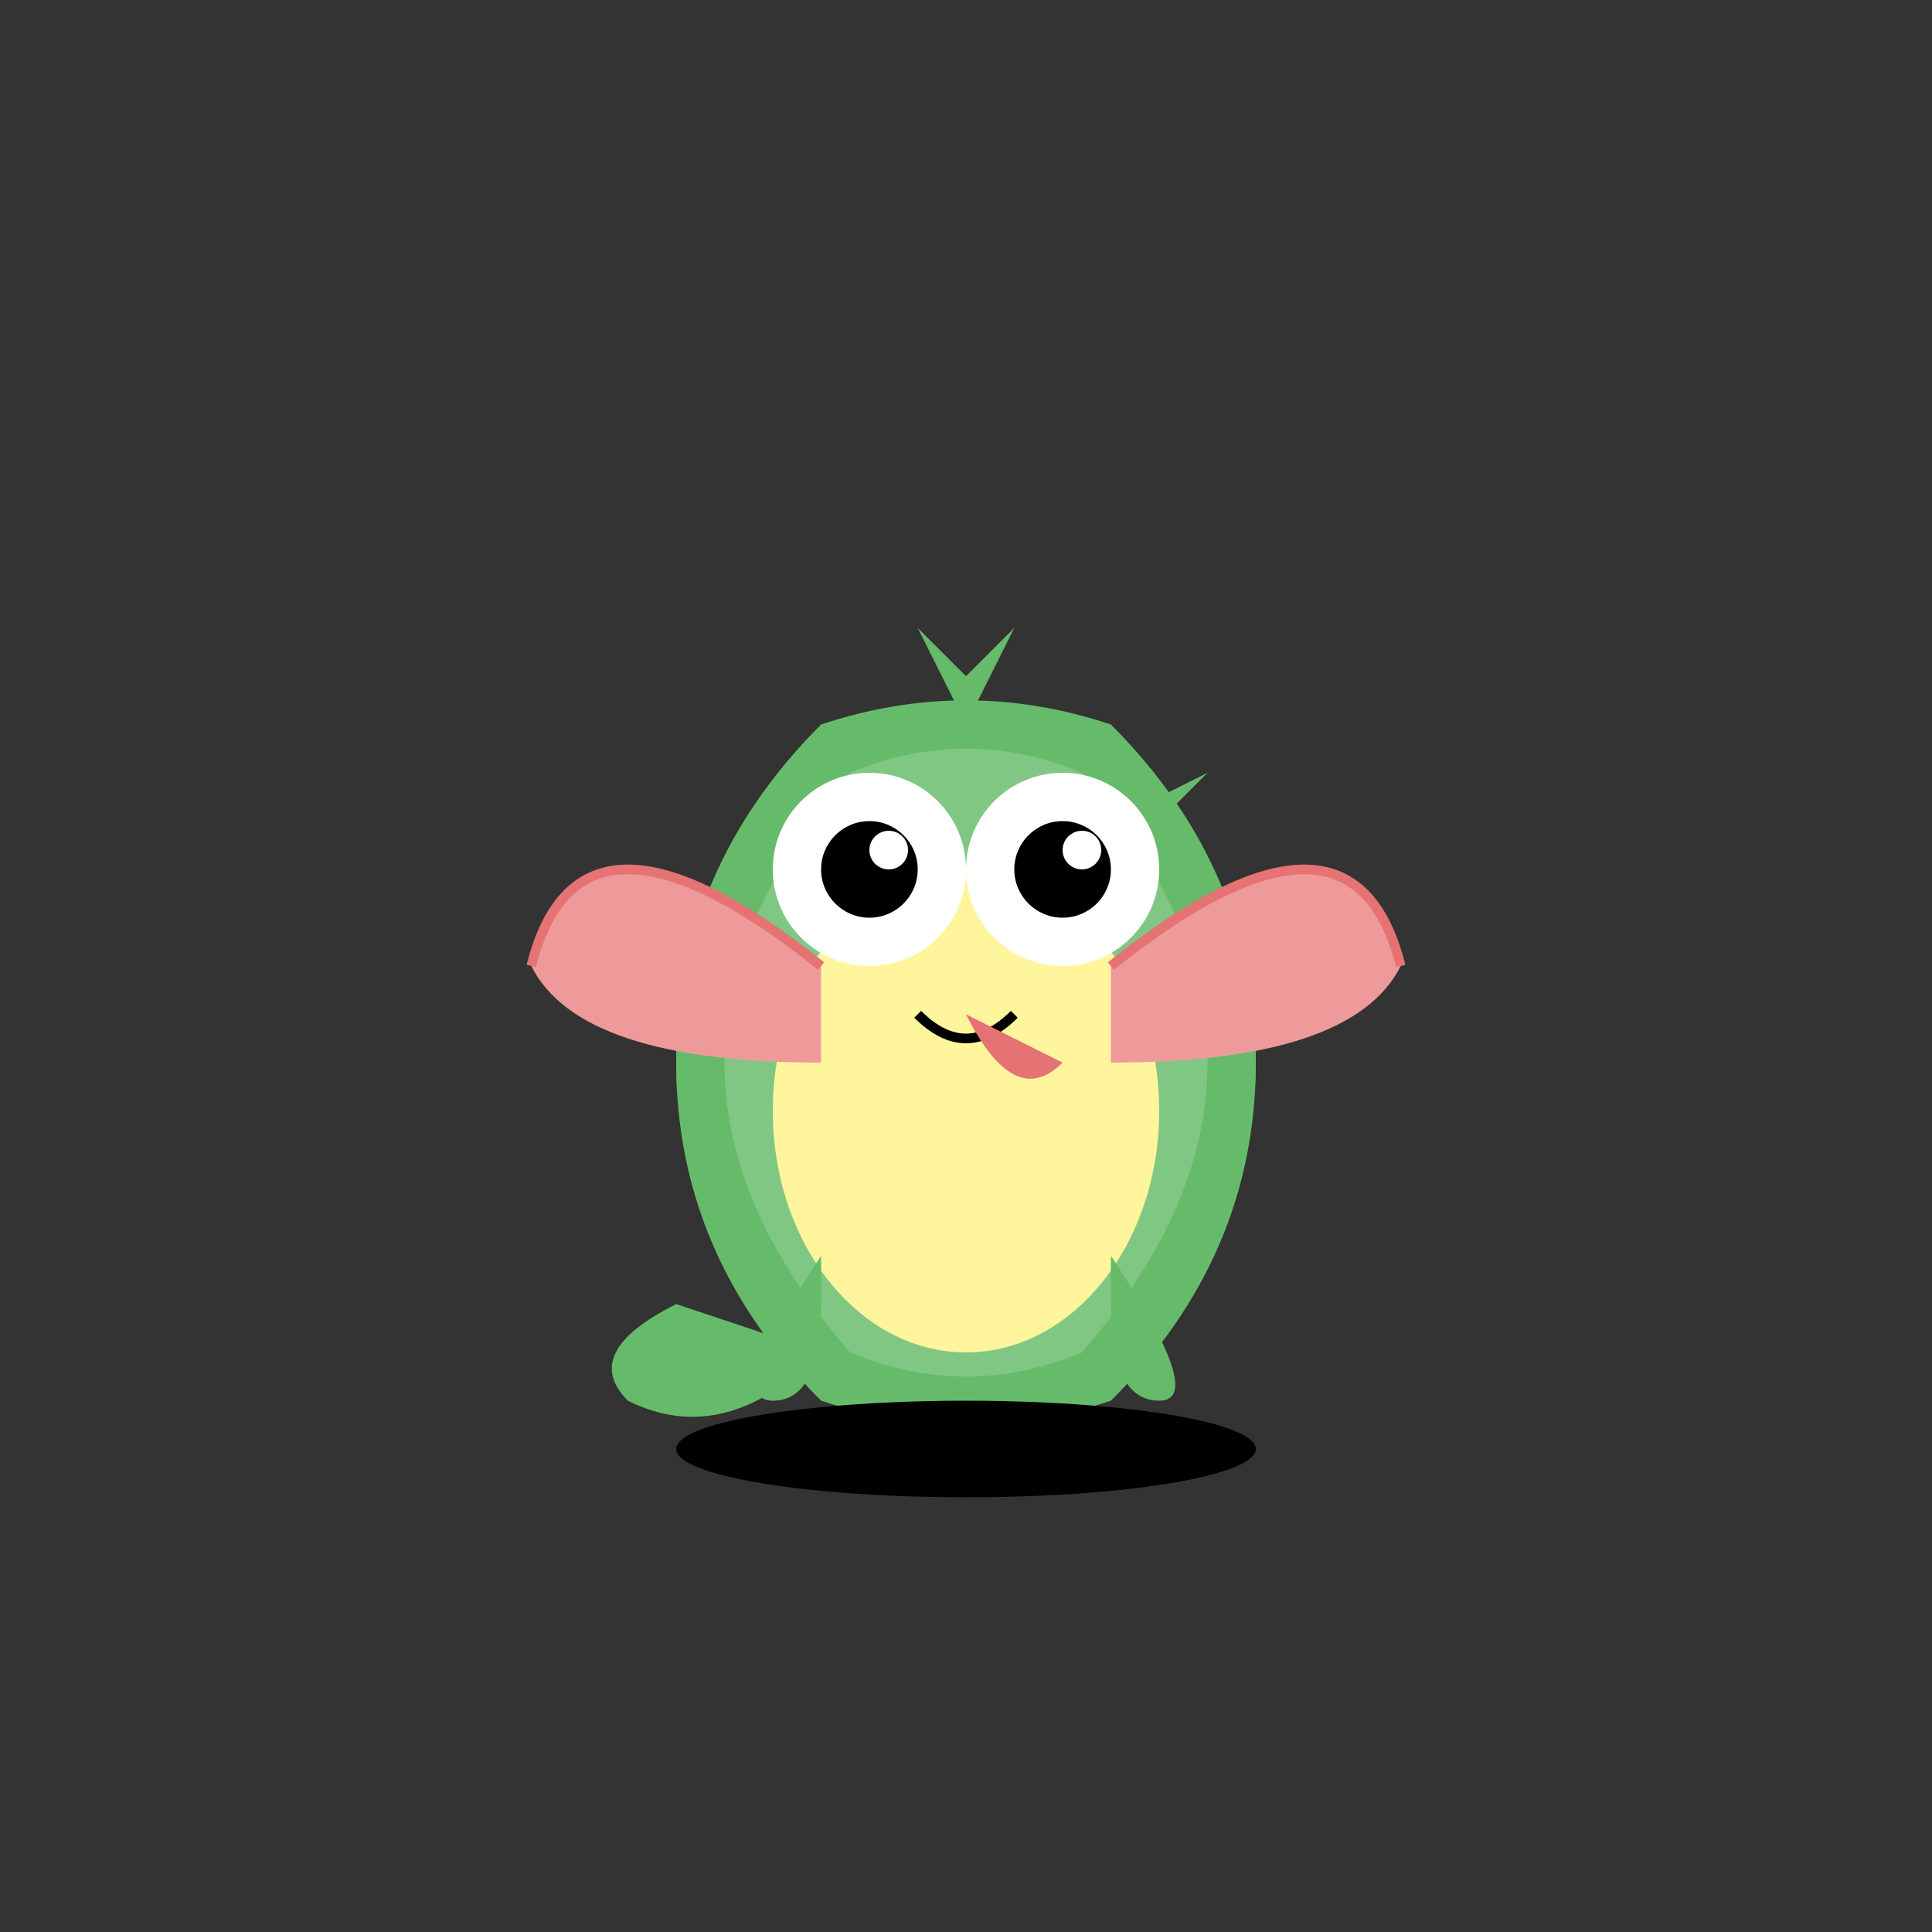 <svg xmlns="http://www.w3.org/2000/svg" viewBox="0 0 200 200">
  <rect x="0" y="0" width="200" height="200" fill="#333333" stroke="none"/>
  <!-- Green Monster Level 1 -->
  <!-- Body -->
  <ellipse cx="100" cy="110" rx="30" ry="35" fill="#66bb6a"/>
  <path d="M70,110 Q70,90 85,75 Q100,70 115,75 Q130,90 130,110 Q130,130 115,145 Q100,150 85,145 Q70,130 70,110 Z" fill="#66bb6a"/>
  <path d="M75,110 Q75,95 88,80 Q100,75 112,80 Q125,95 125,110 Q125,125 112,140 Q100,145 88,140 Q75,125 75,110 Z" fill="#81c784"/>

  <!-- Belly -->
  <ellipse cx="100" cy="115" rx="20" ry="25" fill="#fff59d"/>

  <!-- Tail -->
  <path d="M85,140 Q75,150 65,145 Q60,140 70,135 Z" fill="#66bb6a"/>

  <!-- Back spikes -->
  <path d="M100,75 L105,65 L100,70 L95,65 L100,75 Z" fill="#66bb6a"/>
  <path d="M115,85 L125,80 L120,85 L125,90 L115,85 Z" fill="#66bb6a"/>
  <path d="M125,100 L135,95 L130,100 L135,105 L125,100 Z" fill="#66bb6a"/>

  <!-- Wings -->
  <path d="M115,100 Q140,80 145,100 Q140,110 115,110 Z" fill="#ef9a9a"/>
  <path d="M115,100 Q140,80 145,100" fill="none" stroke="#e57373" stroke-width="1"/>
  <path d="M85,100 Q60,80 55,100 Q60,110 85,110 Z" fill="#ef9a9a"/>
  <path d="M85,100 Q60,80 55,100" fill="none" stroke="#e57373" stroke-width="1"/>

  <!-- Eyes -->
  <circle cx="90" cy="90" r="10" fill="white"/>
  <circle cx="110" cy="90" r="10" fill="white"/>
  <circle cx="90" cy="90" r="5" fill="black"/>
  <circle cx="110" cy="90" r="5" fill="black"/>
  <circle cx="92" cy="88" r="2" fill="white"/>
  <circle cx="112" cy="88" r="2" fill="white"/>

  <!-- Mouth -->
  <path d="M95,105 Q100,110 105,105" stroke="black" stroke-width="1" fill="none"/>

  <!-- Tongue -->
  <path d="M100,105 Q105,115 110,110" fill="#e57373"/>

  <!-- Legs -->
  <path d="M85,130 Q75,145 80,145 Q85,145 85,135 Z" fill="#66bb6a"/>
  <path d="M115,130 Q125,145 120,145 Q115,145 115,135 Z" fill="#66bb6a"/>

  <!-- Shadow -->
  <ellipse cx="100" cy="150" rx="30" ry="5" fill="#00000033"/>
</svg>
